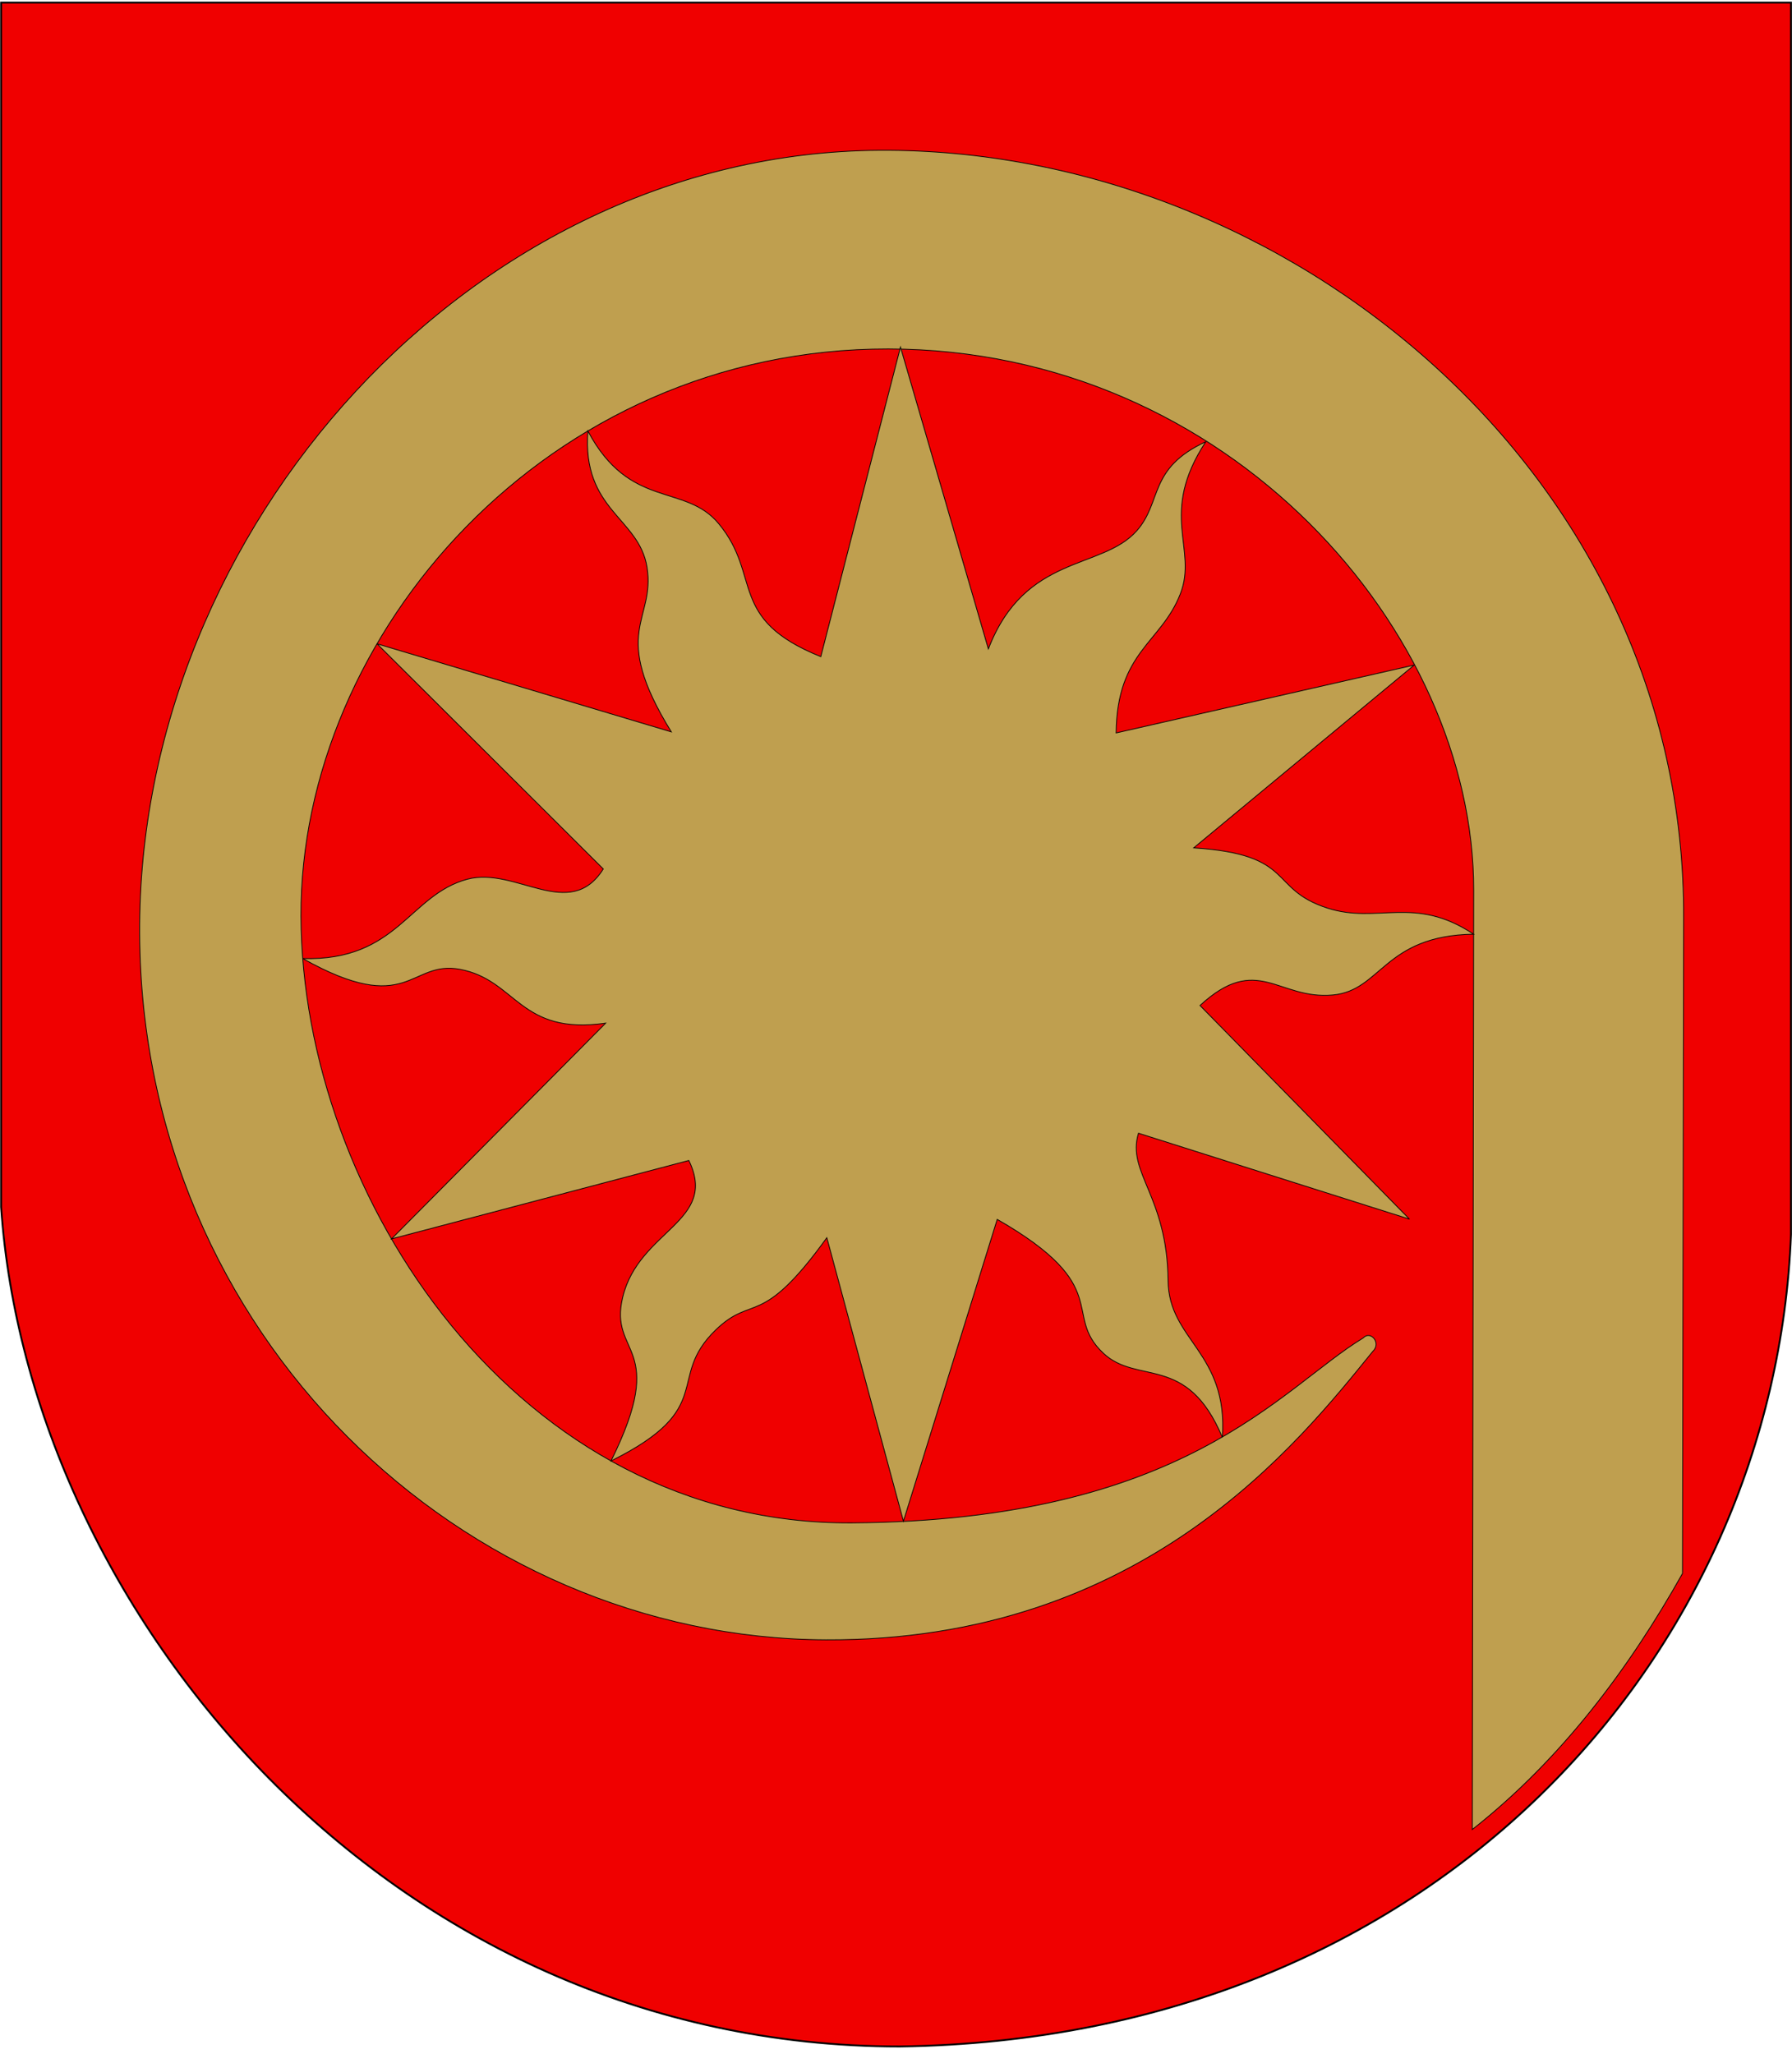 <?xml version="1.0" encoding="UTF-8"?>
<!DOCTYPE svg PUBLIC "-//W3C//DTD SVG 1.1//EN" "http://www.w3.org/Graphics/SVG/1.1/DTD/svg11.dtd">
<!-- Creator: CorelDRAW -->
<svg xmlns="http://www.w3.org/2000/svg" xml:space="preserve" width="500px" height="573px" shape-rendering="geometricPrecision" text-rendering="geometricPrecision" image-rendering="optimizeQuality" fill-rule="evenodd" clip-rule="evenodd"
viewBox="0 0 500 573"
 xmlns:xlink="http://www.w3.org/1999/xlink"
 xmlns:svg="http://www.w3.org/2000/svg"
 version="1.0">
 <g id="Layer_x0020_1">
  <path id="path1937" fill="#F00000" stroke="black" stroke-width="0.51" d="M0.31 0.715l499.412 -0 -0.001 343.607c-4.592,117.074 -98.914,224.508 -248.668,226.583 -142.49,0 -243.039,-121.236 -250.744,-234.158l0 -336.032z"/>
  <path id="path1937_0" fill="#BF9F4F" stroke="black" stroke-width="0.216" d="M469.446 438.959c-14.823,26.413 -33.86,51.91 -58.652,71.413l0.388 -262.016c0.107,-71.853 -68.012,-150.864 -163.305,-151.008 -95.294,-0.144 -164.171,79.693 -163.897,158.224 0.274,78.531 60.614,169.882 153.724,169.261 93.11,-0.621 119.549,-37.609 142.651,-51.586 2.019,-2.217 5.176,1.418 2.679,3.747 -20.598,25.325 -64.021,80.863 -152.598,80.467 -101.231,-0.454 -190.953,-84.921 -191.478,-197.1 -0.528,-112.7 92.556,-217.715 206.385,-218.432 113.829,-0.717 225.023,90.269 224.418,214.272l-0.316 182.758z"/>
  <path fill="#BF9F4F" stroke="black" stroke-width="0.216" d="M105.188 179.59l82.124 24.586c-17.433,-28.246 -4.377,-30.906 -6.785,-45.934 -2.232,-13.932 -18.14,-15.754 -16.505,-38.02 11.689,22.073 27.1,14.49 36.531,25.888 12.126,14.655 2.249,26.514 28.46,37.074l22.236 -86.371 24.52 84.217c10.265,-26.593 31.692,-21.927 41.424,-32.978 7.16,-8.132 3.099,-17.328 19.242,-24.826 -13.297,20.251 -2.159,29.733 -7.095,42.433 -5.341,13.743 -17.668,16.008 -17.923,38.807l83.185 -18.939 -61.54 50.999c28.677,1.849 20.65,11.405 37.279,16.793 14.119,4.575 24.267,-3.723 40.822,7.287 -25.087,0.41 -25.667,15.73 -39.287,16.969 -15.273,1.39 -21.053,-11.827 -37.053,2.923l58.442 59.604 -75.615 -23.968c-3.344,11.024 8.039,17.389 8.27,41.146 0.162,16.715 16.77,19.889 15.149,43.724 -9.86,-23.589 -23.655,-14.481 -33.255,-23.531 -11.587,-10.923 3.354,-18.435 -29.575,-37.306l-26.169 84.2 -21.373 -79.082c-18.522,25.662 -20.546,15.607 -31.021,25.744 -14.081,13.627 0.823,21.634 -29.196,36.533 16.267,-32.831 -0.733,-29.179 3.264,-45.691 4.555,-18.817 26.768,-20.997 18.45,-38.133l-82.965 21.884 59.761 -60.194c-24.14,3.461 -24.81,-12.06 -40.67,-15.019 -14.094,-2.629 -14.143,13.654 -43.856,-3.002 26.491,0.767 29.632,-17.761 45.922,-22.131 13.497,-3.622 28.569,12.04 37.938,-2.864l-63.138 -62.821z"/>
 </g>
</svg>
